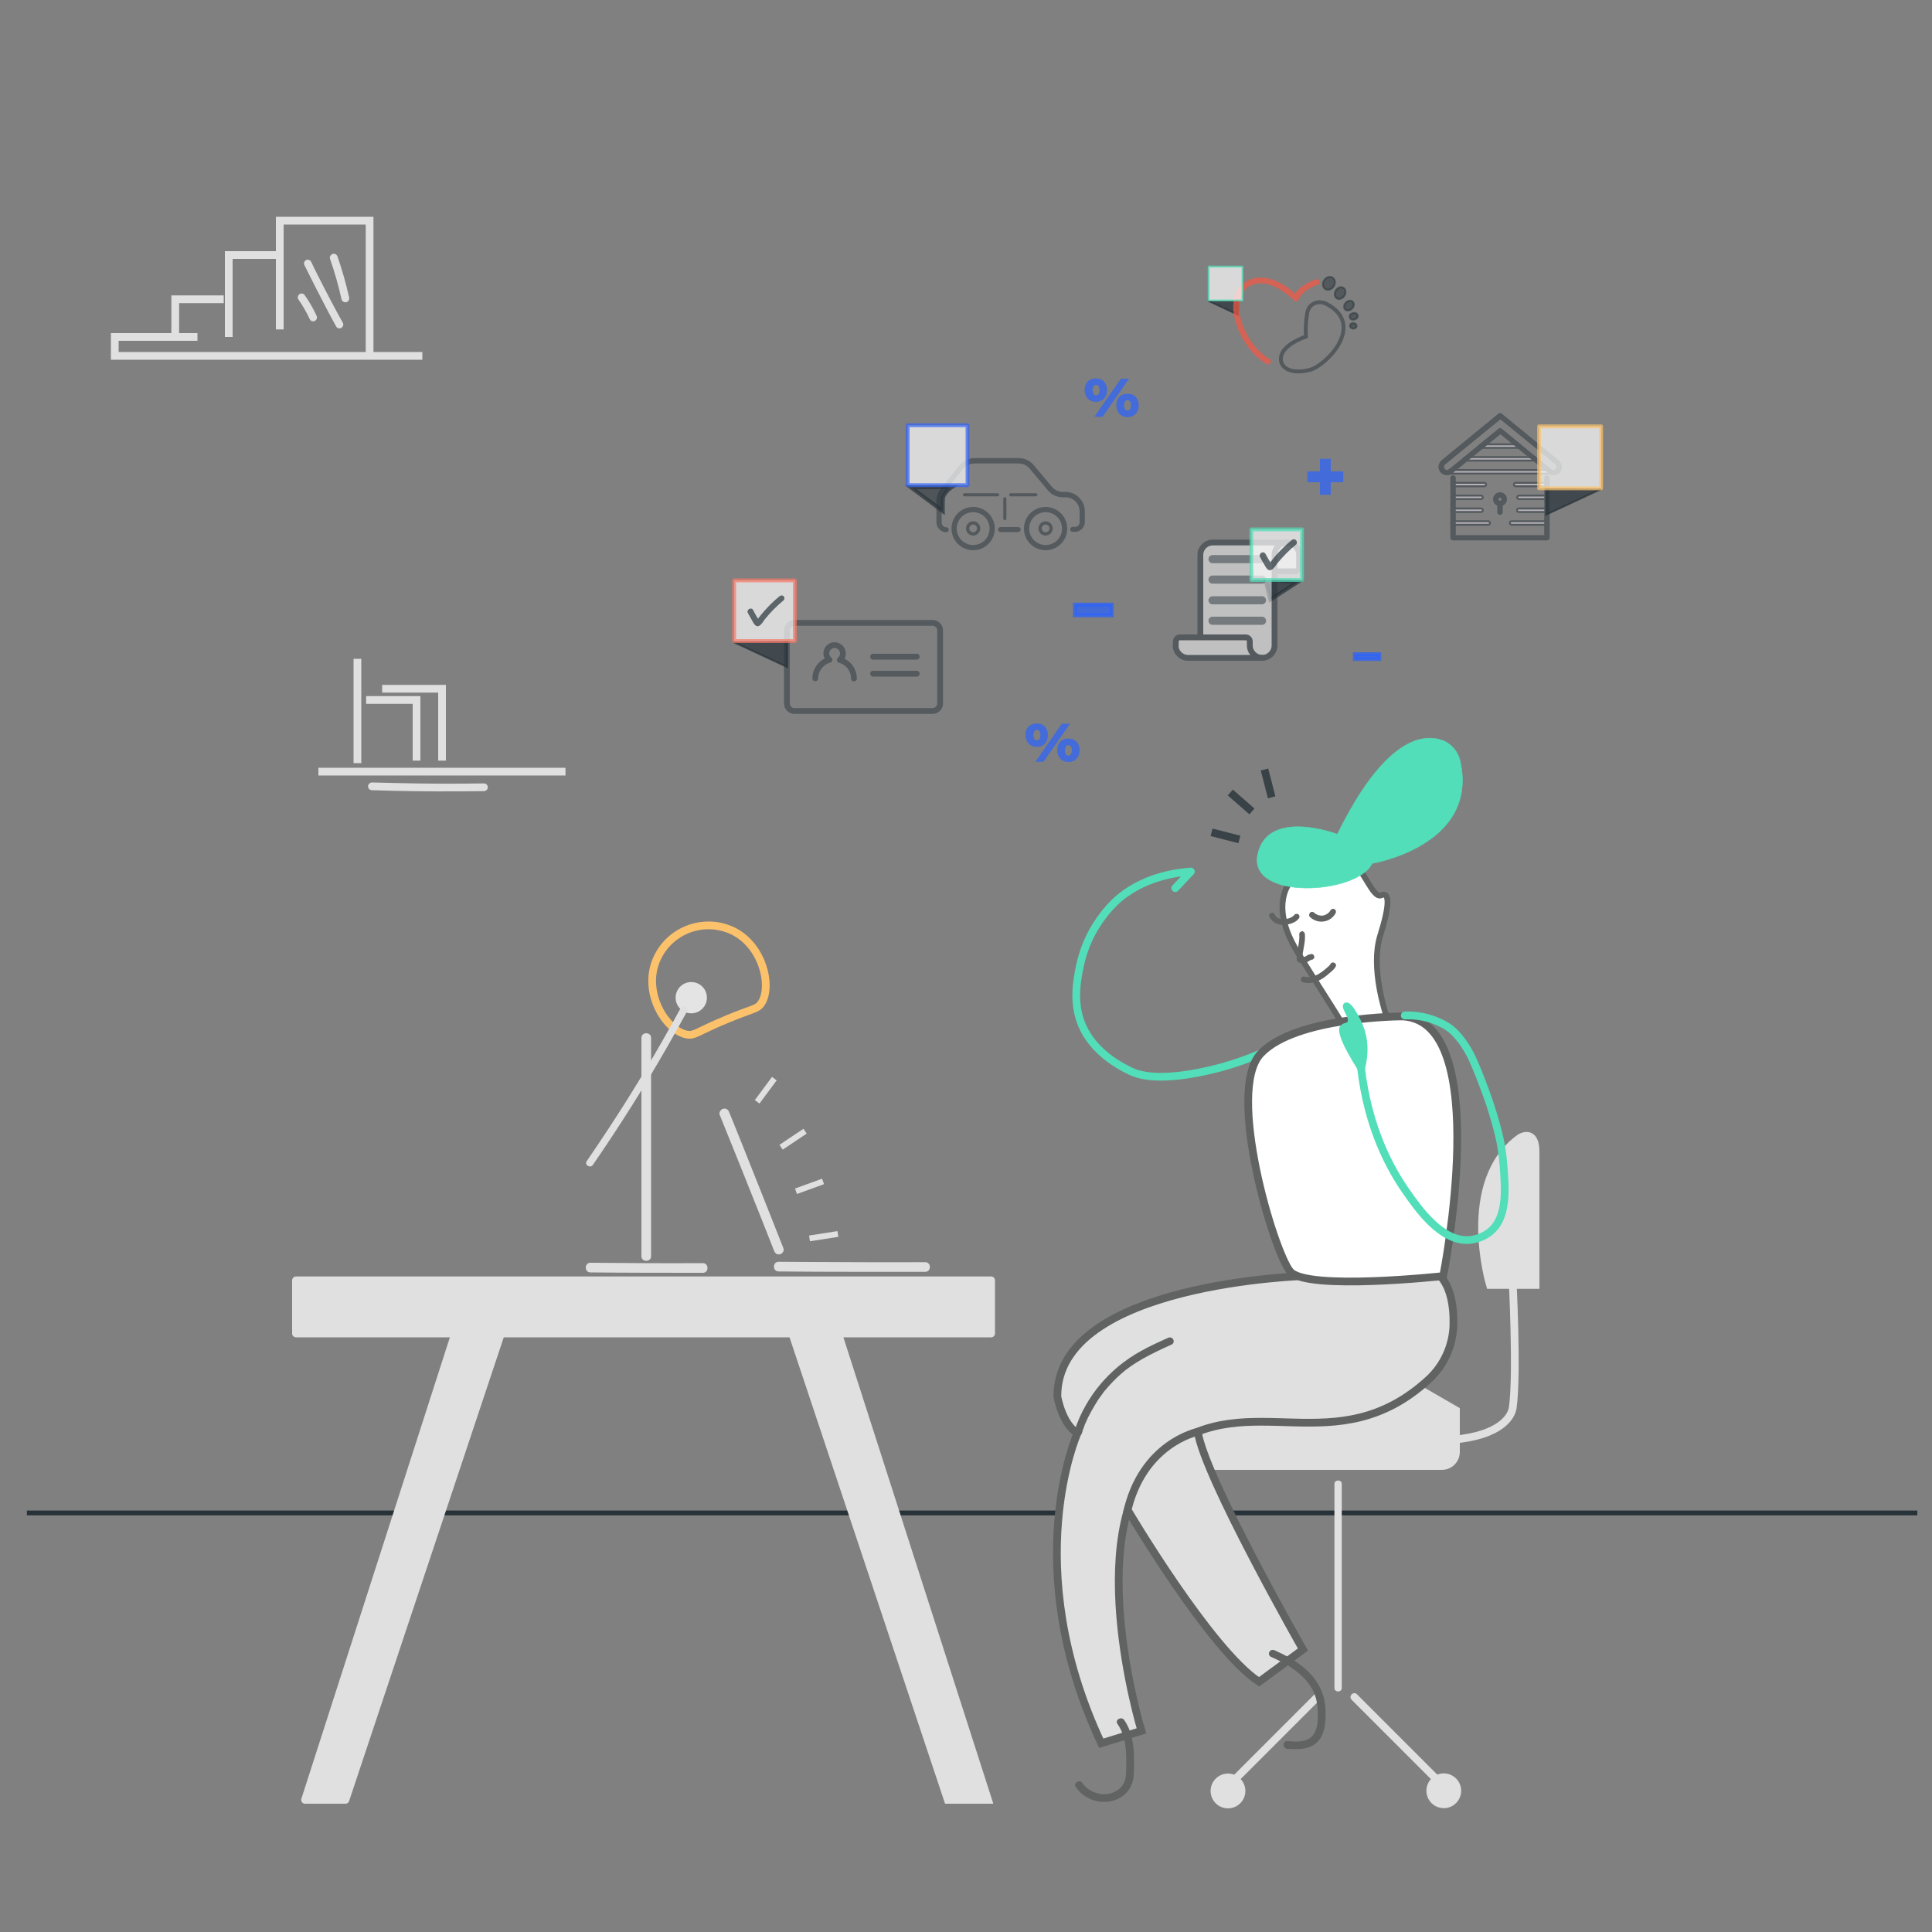 <?xml version="1.0" encoding="utf-8"?>
<!-- Generator: Adobe Illustrator 24.0.1, SVG Export Plug-In . SVG Version: 6.00 Build 0)  -->
<svg version="1.1" id="Layer_1" xmlns="http://www.w3.org/2000/svg" xmlns:xlink="http://www.w3.org/1999/xlink" x="0px" y="0px"
	 viewBox="0 0 1000 1000" style="enable-background:new 0 0 1000 1000;" xml:space="preserve">
<rect x="0" y="0" width="1000" height="1000" fill="#808080" stroke="none"/>
<style type="text/css">
	.st0{fill:none;stroke:#52DEB8;stroke-width:4;stroke-linecap:round;stroke-linejoin:round;stroke-miterlimit:10;}
	.st1{opacity:0.7;fill:#273339;stroke:#273339;stroke-miterlimit:10;}
	.st2{fill:none;stroke:#E0E0E0;stroke-width:4;stroke-miterlimit:10;}
	.st3{fill:#E0E0E0;}
	.st4{opacity:0.7;}
	.st5{fill:#2962FF;}
	.st6{fill:none;stroke:#263238;stroke-width:2.491;stroke-miterlimit:10;}
	.st7{fill:#BCBCBC;}
	.st8{fill:#E0E0E0;stroke:#E0E0E0;stroke-width:4;stroke-miterlimit:10;}
	.st9{fill:#E0E0E0;stroke:#E0E0E0;stroke-miterlimit:10;}
	.st10{fill:#E0E0E0;stroke:#616262;stroke-width:4;stroke-miterlimit:10;}
	.st11{fill:#616262;}
	.st12{fill:#9D2328;}
	.st13{fill:#FFFFFF;stroke:#616262;stroke-width:3;stroke-miterlimit:10;}
	.st14{fill:#FFFFFF;stroke:#616262;stroke-width:4;stroke-miterlimit:10;}
	.st15{fill:none;stroke:#FCC26B;stroke-width:4;stroke-miterlimit:10;}
	.st16{fill:#E0E0E0;stroke:#E0E0E0;stroke-width:4;stroke-linecap:round;stroke-linejoin:round;stroke-miterlimit:10;}
	.st17{fill:#52DEB8;stroke:#52DEB8;stroke-width:0.25;stroke-miterlimit:10;}
	.st18{opacity:0.8;fill:none;stroke:#273339;stroke-width:4;stroke-miterlimit:10;}
	.st19{fill:none;stroke:#E0E0E0;stroke-width:3;stroke-miterlimit:10;}
	.st20{opacity:0.7;fill:none;stroke:#F85744;stroke-width:3;stroke-linecap:round;stroke-linejoin:round;stroke-miterlimit:10;}
	.st21{opacity:0.5;fill:none;stroke:#263238;stroke-width:2;stroke-linecap:round;stroke-linejoin:round;stroke-miterlimit:10;}
	.st22{opacity:0.5;fill:#263238;stroke:#263238;stroke-linecap:round;stroke-linejoin:round;stroke-miterlimit:10;}
	.st23{opacity:0.5;}
	.st24{fill:none;stroke:#273339;stroke-width:3;stroke-linecap:round;stroke-linejoin:round;stroke-miterlimit:10;}
	.st25{opacity:0.7;fill:#273339;stroke:#273339;stroke-width:2;stroke-miterlimit:10;}
	.st26{fill:#FFFFFF;stroke:#273339;stroke-width:3;stroke-linecap:round;stroke-linejoin:round;stroke-miterlimit:10;}
	.st27{fill:#273339;}
	.st28{opacity:0.7;fill:#FFFFFF;stroke:#52DEB8;stroke-width:2;stroke-linecap:round;stroke-linejoin:round;stroke-miterlimit:10;}
	.st29{fill:none;stroke:#231F20;stroke-width:1.19;stroke-miterlimit:10;}
	.st30{fill:#EAE6F1;stroke:#263238;stroke-miterlimit:10;}
	.st31{fill:#273339;stroke:#263238;stroke-miterlimit:10;}
	.st32{opacity:0.7;fill:#FFFFFF;stroke:#FCC26B;stroke-width:2;stroke-linecap:round;stroke-linejoin:round;stroke-miterlimit:10;}
	.st33{opacity:0.7;fill:#3B4348;stroke:#273339;stroke-width:2;stroke-miterlimit:10;}
	.st34{opacity:0.5;fill:#273339;}
	.st35{fill:#273339;stroke:#273339;stroke-miterlimit:10;}
	.st36{opacity:0.7;fill:#FFFFFF;stroke:#3566F6;stroke-width:2;stroke-linecap:round;stroke-linejoin:round;stroke-miterlimit:10;}
	.st37{opacity:0.7;fill:#2962FF;stroke:#2962FF;stroke-width:2;stroke-miterlimit:10;}
	.st38{opacity:0.7;fill:#FFFFFF;stroke:#52DEB8;stroke-linecap:round;stroke-linejoin:round;stroke-miterlimit:10;}
	.st39{fill:#E4E4E4;stroke:#E4E4E4;stroke-miterlimit:10;}
	.st40{fill:#52DEB8;stroke:#52DEB8;stroke-width:2;stroke-miterlimit:10;}
	.st41{opacity:0.7;fill:#FFFFFF;stroke:#F97A68;stroke-width:2;stroke-linecap:round;stroke-linejoin:round;stroke-miterlimit:10;}
</style>
<path class="st0" d="M608.3,459.7l8.1-8.6c-5.9,0.4-25.5,2.3-39.7,16.2c-6.4,6.2-10.5,13.7-11.2,14.9c-4.3,7.8-5.9,14.8-6.6,18
	c-1.6,8.1-4.1,20.7,2.4,33.1c6.6,12.5,19.3,18.9,23.2,20.8c0.4,0.2,0.7,0.4,1.2,0.6c4,1.8,13.5,4.6,34.6,0.5
	c12-2.3,30.3-7.3,50.8-19.3"/>
<polyline class="st1" points="625.4,155.7 640.8,162.9 640.8,155.4 "/>
<g>
	<line class="st2" x1="185" y1="341" x2="185" y2="395"/>
	<line class="st2" x1="164.8" y1="399.4" x2="292.7" y2="399.4"/>
	<polyline class="st2" points="189.5,362.3 215.6,362.3 215.6,393.7 	"/>
	<polyline class="st2" points="197.8,356.5 228.8,356.5 228.8,393.7 	"/>
	<g>
		<g>
			<path class="st3" d="M192.5,409c15.1,0.5,30.2,0.7,45.3,0.6c4.2,0,8.5-0.1,12.7-0.1c1,0,2-0.9,2-2c0-1.1-0.9-2-2-2
				c-15.1,0.2-30.2,0.2-45.3-0.2c-4.2-0.1-8.5-0.2-12.7-0.3c-1,0-2,0.9-2,2C190.5,408.1,191.4,409,192.5,409L192.5,409z"/>
		</g>
	</g>
</g>
<g class="st4">
	<path class="st5" d="M540.8,376.1c1,1.1,1.6,2.5,1.6,4.4c0,1.8-0.5,3.3-1.6,4.4c-1,1.1-2.4,1.7-4.2,1.7c-1.7,0-3.1-0.6-4.2-1.7
		c-1-1.1-1.6-2.6-1.6-4.4c0-1.8,0.5-3.3,1.6-4.4c1-1.1,2.4-1.6,4.2-1.6C538.4,374.4,539.8,375,540.8,376.1z M535.4,378.5
		c-0.3,0.5-0.5,1.1-0.5,2c0,0.8,0.2,1.5,0.5,2c0.3,0.5,0.8,0.7,1.3,0.7c0.5,0,1-0.2,1.3-0.7c0.3-0.5,0.5-1.2,0.5-2
		c0-0.8-0.2-1.5-0.5-2c-0.3-0.5-0.8-0.7-1.3-0.7C536.1,377.8,535.7,378,535.4,378.5z M549.6,374.6h4.2l-13.7,19.7h-4.2L549.6,374.6z
		 M557.2,383.9c1,1.1,1.6,2.5,1.6,4.4s-0.5,3.3-1.6,4.4c-1,1.1-2.4,1.7-4.2,1.7c-1.7,0-3.1-0.6-4.2-1.7c-1-1.1-1.6-2.6-1.6-4.4
		c0-1.8,0.5-3.3,1.6-4.4c1-1.1,2.4-1.6,4.2-1.6C554.8,382.3,556.2,382.9,557.2,383.9z M551.7,386.4c-0.3,0.5-0.5,1.1-0.5,2
		s0.2,1.5,0.5,2c0.3,0.5,0.8,0.7,1.3,0.7c0.5,0,1-0.2,1.3-0.7c0.3-0.5,0.5-1.2,0.5-2s-0.2-1.5-0.5-2c-0.3-0.5-0.8-0.7-1.3-0.7
		C552.5,385.6,552.1,385.9,551.7,386.4z"/>
</g>
<g class="st4">
	<path class="st5" d="M571.4,197.5c1,1.1,1.6,2.5,1.6,4.4c0,1.8-0.5,3.3-1.6,4.4c-1,1.1-2.4,1.7-4.2,1.7c-1.7,0-3.1-0.6-4.2-1.7
		c-1-1.1-1.6-2.6-1.6-4.4c0-1.8,0.5-3.3,1.6-4.4c1-1.1,2.4-1.6,4.2-1.6C569,195.9,570.4,196.4,571.4,197.5z M566,199.9
		c-0.3,0.5-0.5,1.1-0.5,2c0,0.8,0.2,1.5,0.5,2c0.3,0.5,0.8,0.7,1.3,0.7c0.5,0,1-0.2,1.3-0.7c0.3-0.5,0.5-1.2,0.5-2
		c0-0.8-0.2-1.5-0.5-2c-0.3-0.5-0.8-0.7-1.3-0.7C566.7,199.2,566.3,199.5,566,199.9z M580.2,196h4.2l-13.7,19.7h-4.2L580.2,196z
		 M587.8,205.4c1,1.1,1.6,2.5,1.6,4.4c0,1.8-0.5,3.3-1.6,4.4c-1,1.1-2.4,1.7-4.2,1.7c-1.7,0-3.1-0.6-4.2-1.7c-1-1.1-1.6-2.6-1.6-4.4
		c0-1.8,0.5-3.3,1.6-4.4c1-1.1,2.4-1.6,4.2-1.6C585.4,203.8,586.8,204.3,587.8,205.4z M582.3,207.8c-0.3,0.5-0.5,1.1-0.5,2
		c0,0.8,0.2,1.5,0.5,2c0.3,0.5,0.8,0.7,1.3,0.7c0.5,0,1-0.2,1.3-0.7c0.3-0.5,0.5-1.2,0.5-2c0-0.8-0.2-1.5-0.5-2
		c-0.3-0.5-0.8-0.7-1.3-0.7C583.1,207.1,582.7,207.3,582.3,207.8z"/>
</g>
<g class="st4">
	<path class="st5" d="M695.3,244v5.6h-6.5v6.5h-5.6v-6.5h-6.5V244h6.5v-6.5h5.6v6.5H695.3z"/>
</g>
<polyline class="st2" points="102.2,174.4 59.4,174.4 59.4,184.2 218.6,184.2 "/>
<polyline class="st2" points="90.7,174.4 90.7,154.9 115.8,154.9 "/>
<polyline class="st2" points="118.4,174.4 118.4,132 143.2,132 "/>
<path class="st2" d="M144.8,170.5c0-1.1,0-56.3,0-56.3h46.5v70"/>
<g>
	<g>
		<path class="st3" d="M154.4,154.9c2.3,3.3,4.3,6.8,6,10.4c0.4,1,1.9,1.3,2.7,0.7c1-0.6,1.2-1.7,0.7-2.7c-1.7-3.7-3.7-7.1-6-10.4
			c-0.6-0.9-1.8-1.3-2.7-0.7C154.3,152.7,153.8,154,154.4,154.9L154.4,154.9z"/>
	</g>
</g>
<g>
	<g>
		<path class="st3" d="M157.6,137.3c4.1,8.3,8.3,16.5,12.6,24.7c1.3,2.3,2.5,4.7,3.8,7c0.5,0.9,1.8,1.3,2.7,0.7
			c0.9-0.6,1.3-1.8,0.7-2.7c-4.5-8.1-8.8-16.3-12.9-24.5c-1.2-2.4-2.4-4.7-3.5-7.1c-0.5-0.9-1.9-1.3-2.7-0.7
			C157.4,135.2,157.1,136.3,157.6,137.3L157.6,137.3z"/>
	</g>
</g>
<line class="st6" x1="13.9" y1="783.1" x2="992.4" y2="783.1"/>
<path class="st2" d="M782.8,660.4c0,0,2.7,50.2,0.2,68.2c-0.5,3.8-5.2,14.4-31.2,16.6"/>
<g>
	<path class="st7" d="M681.8,878.4c-14.1,14.1-28.2,28.2-42.3,42.3c2.4-2.4,4.8-4.8,7.2-7.2"/>
	<g>
		<path class="st3" d="M680.4,877c-14.1,14.1-28.2,28.2-42.3,42.3c-1.8,1.8,1,4.7,2.8,2.8c2.4-2.4,4.8-4.8,7.2-7.2
			c1.8-1.8-1-4.7-2.8-2.8c-2.4,2.4-4.8,4.8-7.2,7.2c0.9,0.9,1.9,1.9,2.8,2.8c14.1-14.1,28.2-28.2,42.3-42.3
			C685,878,682.2,875.2,680.4,877L680.4,877z"/>
	</g>
</g>
<path class="st8" d="M792,665.1c-6.9,0-13.9,0-20.8,0c0,0-16.1-53.5,15.6-76.2c0,0,8-5,8,7.3s0,68.9,0,68.9H792z"/>
<g>
	<path class="st7" d="M692.6,768.1c0,35.2,0,70.4,0,105.6"/>
	<g>
		<path class="st3" d="M690.7,768.1c0,27.4,0,54.8,0,82.2c0,7.8,0,15.6,0,23.4c0,2.4,3.8,2.4,3.8,0c0-27.4,0-54.8,0-82.2
			c0-7.8,0-15.6,0-23.4C694.5,765.7,690.7,765.7,690.7,768.1L690.7,768.1z"/>
	</g>
</g>
<g>
	<path class="st7" d="M701,878.3c14.1,14.1,28.2,28.2,42.3,42.3c-2.4-2.4-4.8-4.8-7.2-7.2"/>
	<g>
		<path class="st3" d="M699.6,879.8c14.1,14.1,28.2,28.2,42.3,42.3c0.9-0.9,1.9-1.9,2.8-2.8c-2.4-2.4-4.8-4.8-7.2-7.2
			c-1.8-1.8-4.7,1-2.8,2.8c2.4,2.4,4.8,4.8,7.2,7.2c1.8,1.8,4.7-1,2.8-2.8c-14.1-14.1-28.2-28.2-42.3-42.3
			C700.6,875.1,697.8,877.9,699.6,879.8L699.6,879.8z"/>
	</g>
</g>
<path class="st8" d="M618.3,736.1l8,22.7h120c4.1,0,7.3-3.3,7.3-7.3V730l-30.3-17.5L618.3,736.1z"/>
<circle class="st9" cx="747.3" cy="926.9" r="8.5"/>
<path class="st10" d="M676.5,660.4c0,0-129.7,3.3-129.2,62.5c0,0,2.4,14.2,10.4,18.9c0,0-30.8,68.6,12.3,160.5l20.8-6.4
	c0,0-33.6-110.1,12.8-145.6c43.2-33.1,87.8,7.8,135.9-36.3c7.9-7.3,12.5-17.5,12.8-28.2c0.2-10.5-1.6-23-10.6-28.5L676.5,660.4z"/>
<path class="st10" d="M583.7,781.6c0,0,42.8,72.5,68,88.9l22.7-16.7c0,0-51.1-89.6-54.4-112.7c0,0-29,5.8-36.8,42.4"/>
<g>
	<g>
		<path class="st11" d="M657.7,857.5c8.3,3.7,16.8,8.5,21.4,16.6c2.4,4.2,3,8.7,3,13.5c0,3.7-0.2,8.2-3,11.1
			c-3.2,3.3-8.6,2.8-12.8,2.5c-2.6-0.2-2.6,3.8,0,4c4.6,0.3,9.8,0.5,13.8-2.1c4.1-2.7,5.5-7.4,5.9-12.1c0.4-5.2,0.1-10.7-1.9-15.6
			c-1.9-4.6-5-8.6-8.7-11.8c-4.6-4-10.1-6.9-15.6-9.4c-1-0.4-2.1-0.3-2.7,0.7C656.5,855.6,656.8,857.1,657.7,857.5L657.7,857.5z"/>
	</g>
</g>
<g>
	<g>
		<path class="st11" d="M578.4,892.3c4.8,6.9,4.7,15.6,4.5,23.6c0,2.2-0.1,4.5-1,6.6c-0.7,1.7-2,3.1-3.5,4.1c-2.6,1.8-5.9,2.4-9,1.9
			c-3.6-0.6-7.1-2.5-9.1-5.6c-1.4-2.1-4.9-0.1-3.5,2c4.6,7,14,9.7,21.6,6.3c4.4-2,7.5-5.9,8.2-10.7c0.4-2.5,0.3-5.1,0.4-7.6
			c0-2.4,0-4.8-0.2-7.2c-0.5-5.4-1.7-10.9-4.9-15.4C580.4,888.2,576.9,890.2,578.4,892.3L578.4,892.3z"/>
	</g>
</g>
<g>
	<path class="st3" d="M558,741.3c4.8-15,14.9-28.4,28.1-37.1c6.1-4,12.7-7.1,19.4-10.1"/>
	<g>
		<path class="st11" d="M559.9,741.9c0.3-1,0.7-2.1,1.1-3.1c0.2-0.5,0.3-0.9,0.5-1.4c0.1-0.2,0.2-0.5,0.3-0.7c0-0.1,0.1-0.2,0.2-0.4
			c-0.1,0.3,0-0.1,0.1-0.2c0.8-2,1.8-3.9,2.8-5.7c1-1.8,2.1-3.6,3.2-5.4c0.6-0.9,1.2-1.8,1.9-2.7c0.3-0.4,0.6-0.8,0.9-1.2
			c0.2-0.3,0.1-0.1,0-0.1c0.1-0.1,0.2-0.2,0.2-0.3c0.2-0.2,0.4-0.5,0.6-0.7c2.7-3.3,5.6-6.3,8.8-9.1c0.8-0.7,1.7-1.4,2.5-2.1
			c0,0,0.4-0.3,0.2-0.1s0.2-0.1,0.2-0.1c0.2-0.1,0.4-0.3,0.5-0.4c0.4-0.3,0.9-0.7,1.4-1c1.9-1.4,4-2.6,6-3.8
			c4.9-2.8,10.1-5.2,15.2-7.5c1-0.4,1.3-1.9,0.7-2.7c-0.6-1-1.7-1.2-2.7-0.7c-4.7,2.1-9.3,4.2-13.8,6.7c-4.2,2.3-8.1,5-11.8,8
			c-6.7,5.6-12.5,12.4-16.8,20c-2.5,4.3-4.5,8.9-6,13.6c-0.3,1,0.4,2.2,1.4,2.5C558.6,743.5,559.6,742.9,559.9,741.9L559.9,741.9z"
			/>
	</g>
</g>
<g>
	<g>
		<path class="st3" d="M332,537.2c0,29.3,0,58.7,0,88c0,8.3,0,16.7,0,25c0,3.2,5,3.2,5,0c0-29.3,0-58.7,0-88c0-8.3,0-16.7,0-25
			C337,534,332,534,332,537.2L332,537.2z"/>
	</g>
</g>
<g>
	<path class="st12" d="M374.9,576.3c9.5,23.5,18.9,47,28.2,70.5"/>
	<g>
		<path class="st3" d="M372.5,577c7.4,18.2,14.7,36.5,22,54.8c2.1,5.2,4.1,10.5,6.2,15.7c0.5,1.3,1.7,2.1,3.1,1.7
			c1.2-0.3,2.2-1.8,1.7-3.1c-7.2-18.3-14.5-36.6-21.8-54.9c-2.1-5.2-4.2-10.4-6.3-15.6c-0.5-1.3-1.7-2.1-3.1-1.7
			C373.1,574.2,372,575.7,372.5,577L372.5,577z"/>
	</g>
</g>
<path class="st13" d="M668,456.3c0,0-11.4,11.8,3.3,36c14.7,24.1,24.6,38.3,25.1,41.2c0.5,2.8,14.7,9.5,20.8-9c0,0-8-23.7-2.8-40.2
	c5.2-16.6,4.7-22.8,0.5-20.9c-4.3,1.9-9.5-14.6-13.7-14.6S682.7,443.1,668,456.3z"/>
<path class="st14" d="M725.9,526.1c0,0-55.3,0-73.4,19.3s6.8,102.6,15.3,112.7c8.5,10.1,79.2,2.4,79.2,2.4S773.3,528.3,725.9,526.1z
	"/>
<path class="st15" d="M393.9,519.5c-2,2.8-3.9,2.4-17.3,7.9c-15.9,6.6-17.1,8.8-21,8.1c-10.6-1.8-23-21.2-16-38.3
	c6.1-15,23.3-22.2,38.3-16C394.8,488.2,400,510.8,393.9,519.5z"/>
<rect x="153.2" y="662.7" class="st16" width="359.8" height="27.5"/>
<polygon class="st16" points="157.9,931.6 178.8,931.6 259.3,690.2 235.6,690.2 "/>
<polygon class="st8" points="511.4,931.6 490.6,931.6 410.1,690.2 433.8,690.2 "/>
<g>
	<path class="st12" d="M478.9,655.8c-25.3,0.1-50.6,0-76-0.2"/>
	<g>
		<path class="st3" d="M478.9,653.3c-19.7,0.1-39.5,0-59.2-0.1c-5.6,0-11.2-0.1-16.7-0.1c-3.2,0-3.2,5,0,5
			c19.7,0.2,39.5,0.2,59.2,0.2c5.6,0,11.2,0,16.7,0C482.1,658.3,482.1,653.3,478.9,653.3L478.9,653.3z"/>
	</g>
</g>
<path class="st17" d="M692.2,431.8c0,0-36-13.7-41.2,10.4c-5.2,24.1,51.6,20.8,59.2,4.7c0,0,55.3-9.1,45.6-52.9
	c-1.1-4.9-4.5-9-9.2-10.8C736.4,379.6,716.8,381.9,692.2,431.8z"/>
<line class="st18" x1="641.5" y1="434.5" x2="627.1" y2="430.8"/>
<line class="st18" x1="648" y1="420" x2="636.8" y2="410.2"/>
<line class="st18" x1="658.2" y1="412.7" x2="654.5" y2="398.3"/>
<g>
	<g>
		<path class="st3" d="M363.8,653.8c-19.4,0.1-38.8,0-58.2-0.2c-3.2,0-3.2,5,0,5c19.4,0.2,38.8,0.2,58.2,0.2
			C367,658.8,367,653.8,363.8,653.8L363.8,653.8z"/>
	</g>
</g>
<circle class="st9" cx="635.6" cy="927" r="8.5"/>
<line class="st19" x1="391.9" y1="570.3" x2="400.8" y2="558.3"/>
<line class="st19" x1="412" y1="616.6" x2="426" y2="611.5"/>
<line class="st19" x1="404.3" y1="593.8" x2="416.7" y2="585.5"/>
<line class="st19" x1="419" y1="641" x2="433.7" y2="638.7"/>
<g>
	<g>
		<path class="st11" d="M656.9,474.2c1.2,2.9,4,4.5,7.1,4.5c2.8,0,6.4-0.9,8.2-3.2c0.5-0.6,0.6-1.5,0-2.1c-0.5-0.5-1.6-0.6-2.1,0
			c-1.3,1.6-3.6,2.3-5.6,2.4c-1.8,0.1-3.9-0.6-4.6-2.3c-0.3-0.7-1-1.3-1.8-1C657.3,472.6,656.6,473.5,656.9,474.2L656.9,474.2z"/>
	</g>
</g>
<g>
	<g>
		<path class="st11" d="M678,474.6c2,1.9,4.7,2.8,7.4,2.3c2.5-0.4,4.7-2,5.9-4.2c0.4-0.7,0.2-1.6-0.5-2.1c-0.7-0.4-1.6-0.2-2.1,0.5
			c-0.8,1.5-2.2,2.4-3.9,2.8c-0.7,0.1-1.6,0-2.4-0.2c-0.8-0.3-1.6-0.7-2.2-1.3c-0.6-0.6-1.5-0.6-2.1,0
			C677.5,473.1,677.4,474,678,474.6L678,474.6z"/>
	</g>
</g>
<g>
	<g>
		<path class="st11" d="M674.4,508.4c3.3,1,6.7,0.1,9.6-1.6c1.4-0.8,2.8-1.9,4-3c1.2-1,2.5-2,3.3-3.4c1-1.7-1.6-3.2-2.6-1.5
			c-0.6,1.1-1.8,1.9-2.7,2.7c-1,0.9-2.1,1.7-3.3,2.4c-2.3,1.4-4.9,2.2-7.5,1.5C673.3,505,672.5,507.9,674.4,508.4L674.4,508.4z"/>
	</g>
</g>
<g>
	<g>
		<path class="st11" d="M672.5,483.6c0.3,3.8-1,7.5-1.3,11.3c-0.1,1-0.2,2,0.5,2.8c0.7,0.8,1.8,0.8,2.8,0.8c1,0,1.8-0.3,2.6-0.8
			c0.5-0.3,1.2-0.8,1.7-0.9c0.8-0.1,1.5-0.6,1.5-1.5c0-0.7-0.7-1.6-1.5-1.5c-0.8,0.1-1.5,0.3-2.2,0.7c-0.5,0.3-1,0.7-1.5,0.8
			c-0.3,0.1-0.6,0.1-1,0.1c-0.1,0-0.7-0.1-0.7,0c0.2,0.2,0.5,0.5,0.7,0.7c0-0.1,0-0.1,0-0.2c0.1-0.4,0-0.8,0.1-1.2
			c0-0.4,0.1-0.8,0.1-1.2c0.5-3.3,1.4-6.6,1.1-10c-0.1-0.8-0.6-1.5-1.5-1.5C673.2,482.1,672.4,482.8,672.5,483.6L672.5,483.6z"/>
	</g>
</g>
<path class="st20" d="M681.5,146c0,0-8.5,2.7-10.7,8.4c0,0-14-14.6-25.6-7.1c-11.6,7.6-2.8,31.6,11.1,39.8"/>
<path class="st21" d="M686.8,157.4c-2.1-1.1-4.6-1.3-6.7-0.3c-1.6,0.8-3.1,2.3-3.5,5.1c-1.2,6.8-0.6,12-0.6,12s-11.8,3.8-12.9,10.4
	c-1.1,6.5,6.3,9.2,15,6.8C686.5,189.1,707,168.3,686.8,157.4z"/>
<ellipse transform="matrix(0.539 -0.843 0.843 0.539 193.44 647.036)" class="st22" cx="687.5" cy="146.9" rx="3.5" ry="2.9"/>
<ellipse transform="matrix(0.539 -0.843 0.843 0.539 191.815 654.228)" class="st22" cx="693.3" cy="152" rx="3.2" ry="2.6"/>
<ellipse transform="matrix(0.707 -0.707 0.707 0.707 92.744 540.094)" class="st22" cx="698.3" cy="158.1" rx="2.8" ry="2.2"/>
<ellipse transform="matrix(0.969 -0.248 0.248 0.969 -18.706 178.813)" class="st22" cx="700.5" cy="163.7" rx="2.1" ry="1.7"/>
<ellipse transform="matrix(7.940274e-02 -0.997 0.997 7.940274e-02 476.536 853.662)" class="st22" cx="700.5" cy="168.8" rx="1.4" ry="1.7"/>
<g class="st23">
	<path class="st24" d="M482.7,368h-71.5c-2.2,0-3.9-1.8-3.9-3.9v-37.8c0-2.2,1.8-3.9,3.9-3.9h71.5c2.2,0,3.9,1.8,3.9,3.9v37.8
		C486.6,366.3,484.8,368,482.7,368z"/>
	<line class="st24" x1="451.9" y1="339.9" x2="474.5" y2="339.9"/>
	<line class="st24" x1="451.9" y1="348.7" x2="474.5" y2="348.7"/>
	<g>
		<path class="st24" d="M442,351.2c0-4.6-3.1-8.4-7.3-9.6c1.2-1,1.8-2.5,1.5-4.2c-0.3-1.7-1.7-3-3.3-3.4c-2.8-0.6-5.2,1.5-5.2,4.2
			c0,1.3,0.6,2.5,1.6,3.3c-4.2,1.2-7.3,5.1-7.3,9.6"/>
	</g>
</g>
<polyline class="st1" points="379.7,332.3 407.4,345.2 407.4,331.7 "/>
<polygon class="st25" points="671.8,301.2 657.5,310.4 655,300.1 "/>
<g class="st23">
	<g>
		<path class="st26" d="M670.3,295.7h-10.7v-8.5c0-3.5,2.9-6.4,6.4-6.4c3.5,0,6.4,2.9,6.4,6.4v6.4
			C672.4,294.8,671.5,295.7,670.3,295.7z"/>
	</g>
	<g>
		<path class="st26" d="M621.3,334.1c0,3.5-2.9,6.4-6.4,6.4h38.4c3.5,0,6.4-2.9,6.4-6.4v-46.9c0-3.5,2.9-6.4,6.4-6.4h-38.4
			c-3.5,0-6.4,2.9-6.4,6.4V334.1z"/>
	</g>
	<g>
		<path class="st26" d="M608.5,334.1c0,3.5,2.9,6.4,6.4,6.4h38.4c-3.5,0-6.4-2.9-6.4-6.4V332c0-1.2-1-2.1-2.1-2.1h-34.1
			c-1.2,0-2.1,1-2.1,2.1V334.1z"/>
	</g>
</g>
<g class="st23">
	<path class="st27" d="M653.2,291.5h-25.6c-1.2,0-2.1-1-2.1-2.1s1-2.1,2.1-2.1h25.6c1.2,0,2.1,1,2.1,2.1S654.4,291.5,653.2,291.5z"
		/>
</g>
<g class="st23">
	<path class="st27" d="M653.2,302.1h-25.6c-1.2,0-2.1-1-2.1-2.1c0-1.2,1-2.1,2.1-2.1h25.6c1.2,0,2.1,1,2.1,2.1
		C655.4,301.2,654.4,302.1,653.2,302.1z"/>
</g>
<g class="st23">
	<path class="st27" d="M653.2,312.8h-25.6c-1.2,0-2.1-1-2.1-2.1s1-2.1,2.1-2.1h25.6c1.2,0,2.1,1,2.1,2.1S654.4,312.8,653.2,312.8z"
		/>
</g>
<g class="st23">
	<path class="st27" d="M653.2,323.4h-25.6c-1.2,0-2.1-1-2.1-2.1c0-1.2,1-2.1,2.1-2.1h25.6c1.2,0,2.1,1,2.1,2.1
		C655.4,322.5,654.4,323.4,653.2,323.4z"/>
</g>
<rect x="647.7" y="274" class="st28" width="26.2" height="26.2"/>
<g class="st4">
	<g>
		<path class="st27" d="M652.2,288.3c0.6,1.1,1.1,2.2,1.8,3.2c0.6,1,1.1,2.2,1.9,3c2.2,2.1,4.1-1.5,5.3-3c2.9-3.5,6.1-6.8,9.6-9.6
			c0.7-0.6,0.6-1.7,0-2.3c-0.7-0.7-1.6-0.6-2.3,0c-2.3,1.9-4.4,3.9-6.4,6c-1,1-1.9,2.1-2.8,3.2c-0.5,0.6-1,1.2-1.5,1.9
			c-0.2,0.3-0.5,0.6-0.7,0.9c-0.1,0.2-0.2,0.3-0.3,0.5c-0.3,0.4-0.2,0.3,0.2-0.1c0.3,0,0.6,0,0.9,0c0.4,0.3,0.5,0.4,0.3,0.1
			c-0.1-0.1-0.2-0.3-0.2-0.4c-0.1-0.2-0.3-0.4-0.4-0.6c-0.3-0.5-0.6-1-0.9-1.4c-0.6-1-1.1-2-1.6-2.9
			C654,284.8,651.3,286.4,652.2,288.3L652.2,288.3z"/>
	</g>
</g>
<path class="st29" d="M1640.3,91.2"/>
<polyline class="st1" points="828.7,253.1 800.4,266.3 800.4,252.5 "/>
<g class="st23">
	<g>
		<path class="st30" d="M800.7,251.7h-16.2c-0.5,0-0.9-0.4-0.9-0.9s0.4-0.9,0.9-0.9h16.2c0.5,0,0.9,0.4,0.9,0.9
			S801.2,251.7,800.7,251.7z"/>
		<path class="st30" d="M768.3,251.7h-16.2c-0.5,0-0.9-0.4-0.9-0.9s0.4-0.9,0.9-0.9h16.2c0.5,0,0.9,0.4,0.9,0.9
			S768.8,251.7,768.3,251.7z"/>
		<path class="st30" d="M802.2,245.1h-51.7c-0.5,0-0.9-0.4-0.9-0.9c0-0.5,0.4-0.9,0.9-0.9h51.7c0.5,0,0.9,0.4,0.9,0.9
			C803.1,244.7,802.7,245.1,802.2,245.1z"/>
		<path class="st30" d="M794.1,238.4h-35.4c-0.5,0-0.9-0.4-0.9-0.9s0.4-0.9,0.9-0.9h35.4c0.5,0,0.9,0.4,0.9,0.9
			C795,238,794.6,238.4,794.1,238.4L794.1,238.4z"/>
		<path class="st30" d="M786,231.8h-19.2c-0.5,0-0.9-0.4-0.9-0.9s0.4-0.9,0.9-0.9H786c0.5,0,0.9,0.4,0.9,0.9S786.5,231.8,786,231.8z
			"/>
		<path class="st30" d="M766.6,258.3h-14.5c-0.5,0-0.9-0.4-0.9-0.9c0-0.5,0.4-0.9,0.9-0.9h14.5c0.5,0,0.9,0.4,0.9,0.9
			C767.5,257.9,767.1,258.3,766.6,258.3z"/>
		<path class="st30" d="M766.6,265h-14.6c-0.5,0-0.9-0.4-0.9-0.9s0.4-0.9,0.9-0.9h14.6c0.5,0,0.9,0.4,0.9,0.9S767.1,265,766.6,265z"
			/>
		<path class="st30" d="M770.3,271.6h-18.3c-0.5,0-0.9-0.4-0.9-0.9s0.4-0.9,0.9-0.9h18.3c0.5,0,0.9,0.4,0.9,0.9
			S770.8,271.6,770.3,271.6z"/>
		<path class="st30" d="M800.7,258.3h-14.5c-0.5,0-0.9-0.4-0.9-0.9c0-0.5,0.4-0.9,0.9-0.9h14.5c0.5,0,0.9,0.4,0.9,0.9
			C801.6,257.9,801.2,258.3,800.7,258.3z"/>
		<path class="st30" d="M800.7,265h-14.6c-0.5,0-0.9-0.4-0.9-0.9s0.4-0.9,0.9-0.9h14.6c0.5,0,0.9,0.4,0.9,0.9S801.2,265,800.7,265z"
			/>
		<path class="st30" d="M800.7,271.6h-18.3c-0.5,0-0.9-0.4-0.9-0.9s0.4-0.9,0.9-0.9h18.3c0.5,0,0.9,0.4,0.9,0.9
			S801.2,271.6,800.7,271.6z"/>
	</g>
	<g>
		<path class="st31" d="M800.7,246.5c-0.5,0-0.9,0.4-0.9,0.9v30.1H753v-30.1c0-0.5-0.4-0.9-0.9-0.9c-0.5,0-0.9,0.4-0.9,0.9v30.9
			c0,0.5,0.4,0.9,0.9,0.9h48.6c0.5,0,0.9-0.4,0.9-0.9v-30.9C801.6,246.9,801.2,246.5,800.7,246.5L800.7,246.5z"/>
		<path class="st31" d="M806.4,238.6l-29.4-24.1c-0.3-0.3-0.8-0.3-1.1,0l-29.4,24.1c-1,0.9-1.6,2.2-1.4,3.5c0.2,1.4,1.1,2.6,2.4,3.1
			c0.5,0.2,1,0.3,1.5,0.3c0.9,0,1.7-0.3,2.5-0.9l25.1-20.5l25.1,20.5c1.1,0.9,2.6,1.1,3.9,0.6c1.3-0.5,2.2-1.7,2.4-3.1
			C807.9,240.8,807.4,239.5,806.4,238.6L806.4,238.6z M806,241.9c-0.1,0.8-0.6,1.4-1.3,1.7c-0.7,0.3-1.5,0.2-2.1-0.3l-25.6-21
			c-0.3-0.3-0.8-0.3-1.1,0l-25.6,21c-0.6,0.5-1.4,0.6-2.1,0.3c-0.7-0.3-1.2-0.9-1.3-1.7c-0.1-0.7,0.2-1.4,0.8-1.9l28.9-23.6
			l28.9,23.6C805.8,240.5,806.1,241.2,806,241.9z"/>
	</g>
	<path class="st31" d="M779.5,258.4c0-1.7-1.4-3.1-3.1-3.1c-1.7,0-3.1,1.4-3.1,3.1c0,1.4,0.9,2.6,2.2,2.9v3.8c0,0.5,0.4,0.9,0.9,0.9
		c0.5,0,0.9-0.4,0.9-0.9v-3.8C778.5,261,779.5,259.8,779.5,258.4z M776.4,259.7c-0.7,0-1.3-0.6-1.3-1.3c0-0.7,0.6-1.3,1.3-1.3
		c0.7,0,1.3,0.6,1.3,1.3C777.7,259.1,777.1,259.7,776.4,259.7z"/>
</g>
<rect x="796.6" y="220.7" transform="matrix(-1 -1.224647e-16 1.224647e-16 -1 1625.33 473.469)" class="st32" width="32.1" height="32.1"/>
<path class="st33" d="M488,264.6l-16.6-12.4l21.3-0.1c0,0-4.2,2.7-4.6,5.9C487.9,261.1,488,264.6,488,264.6z"/>
<path class="st34" d="M523.1,256.9h13.1c0.5,0,0.8-0.4,0.8-0.8s-0.4-0.8-0.8-0.8h-13.1c-0.5,0-0.8,0.4-0.8,0.8
	S522.7,256.9,523.1,256.9z"/>
<path class="st34" d="M519.3,258v10.5c0,0.4,0.4,0.7,0.8,0.7c0.5,0,0.8-0.3,0.8-0.7V258c0-0.4-0.4-0.7-0.8-0.7
	C519.7,257.4,519.3,257.7,519.3,258z"/>
<path class="st34" d="M499.2,256.9h17.2c0.5,0,0.8-0.4,0.8-0.8s-0.4-0.8-0.8-0.8h-17.2c-0.5,0-0.8,0.4-0.8,0.8
	S498.8,256.9,499.2,256.9z"/>
<path class="st34" d="M541.2,277.2c2,0,3.7-1.7,3.7-3.7s-1.7-3.7-3.7-3.7c-2,0-3.7,1.7-3.7,3.7c0,0,0,0,0,0
	C537.5,275.6,539.1,277.2,541.2,277.2z M541.2,271.5c1.1,0,2,0.9,2,2c0,1.1-0.9,2-2,2c-1.1,0-2-0.9-2-2c0,0,0,0,0,0
	C539.1,272.4,540.1,271.5,541.2,271.5z"/>
<path class="st34" d="M503.7,277.2c2,0,3.7-1.7,3.7-3.7s-1.7-3.7-3.7-3.7c-2,0-3.7,1.7-3.7,3.7c0,0,0,0,0,0
	C500,275.6,501.7,277.2,503.7,277.2z M503.7,271.5c1.1,0,2,0.9,2,2c0,1.1-0.9,2-2,2c-1.1,0-2-0.9-2-2c0,0,0,0,0,0
	C501.7,272.4,502.6,271.5,503.7,271.5z"/>
<g class="st23">
	<path class="st35" d="M487.4,253.2L487.4,253.2l9.6-12c1.8-2.3,4.5-3.6,7.4-3.6h8c0,0,0.1,0,0.1,0h13.2c0,0,0.1,0,0.1,0h1.5
		c2.8,0,5.5,1.2,7.3,3.4l9.5,11.3c1.5,1.8,3.7,2.8,6,2.8h1.4c5.2,0,9.5,4.3,9.5,9.5v5.6c0,2.5-2.1,4.6-4.6,4.6h-1.2
		c-0.5,0-0.8-0.4-0.8-0.8s0.4-0.8,0.8-0.8h1.2c1.6,0,2.9-1.3,2.9-2.9v-5.6c0-4.3-3.5-7.8-7.8-7.8h-1.4c-2.8,0-5.5-1.2-7.3-3.4
		l-9.5-11.3c-1.5-1.8-3.7-2.8-6-2.8h-23c-2.4,0-4.6,1.1-6.1,2.9l-9.6,12c-1.1,1.4-1.7,3.1-1.7,4.9v11.3c0,1.6,1.3,2.9,2.9,2.9
		c0.5,0,0.8,0.4,0.8,0.8s-0.4,0.8-0.8,0.8c-2.5,0-4.6-2.1-4.6-4.6v-11.3C485.3,257,486,254.9,487.4,253.2z"/>
	<path class="st35" d="M517.9,273.3h9.1c0.5,0,0.8,0.4,0.8,0.8s-0.4,0.8-0.8,0.8h-9.1c-0.5,0-0.8-0.4-0.8-0.8
		S517.4,273.3,517.9,273.3z"/>
	<path class="st35" d="M541.2,262.9c5.9,0,10.7,4.8,10.7,10.7c0,5.9-4.8,10.7-10.7,10.7c-5.9,0-10.7-4.8-10.7-10.7
		C530.5,267.6,535.3,262.9,541.2,262.9z M541.2,282.6c5,0,9-4,9-9s-4-9-9-9c-5,0-9,4-9,9c0,0,0,0,0,0
		C532.2,278.5,536.2,282.6,541.2,282.6z"/>
	<path class="st35" d="M503.7,262.9c5.9,0,10.7,4.8,10.7,10.7c0,5.9-4.8,10.7-10.7,10.7c-5.9,0-10.7-4.8-10.7-10.7
		C493,267.6,497.8,262.9,503.7,262.9z M503.7,282.6c5,0,9-4,9-9s-4-9-9-9s-9,4-9,9c0,0,0,0,0,0C494.7,278.5,498.7,282.6,503.7,282.6
		z"/>
</g>
<rect x="469.8" y="220.1" class="st36" width="31" height="31"/>
<rect x="556.3" y="312.9" transform="matrix(-1 -1.224647e-16 1.224647e-16 -1 1131.771 631.416)" class="st37" width="19.1" height="5.6"/>
<rect x="701.3" y="338.6" class="st37" width="12.6" height="2.5"/>
<g>
	<g>
		<path class="st3" d="M170.8,133.9c2.4,6.9,4.4,13.9,6,21.1c0.2,1,1.5,1.7,2.5,1.4c1.1-0.3,1.6-1.4,1.4-2.5
			c-1.6-7.1-3.6-14.2-6-21.1c-0.3-1-1.4-1.7-2.5-1.4C171.2,131.8,170.5,132.9,170.8,133.9L170.8,133.9z"/>
	</g>
</g>
<rect x="625.6" y="138" class="st38" width="17.5" height="17.5"/>
<circle class="st39" cx="357.8" cy="516.4" r="7.6"/>
<g>
	<g>
		<path class="st3" d="M352.3,521.8c-11.5,21.2-23.9,42-37.2,62.2c-3.7,5.7-7.6,11.4-11.4,17c-1.4,2,1.9,3.9,3.2,1.9
			c13.7-19.9,26.6-40.3,38.6-61.3c3.4-5.9,6.7-11.9,10-17.9C356.7,521.6,353.4,519.7,352.3,521.8L352.3,521.8z"/>
	</g>
</g>
<g>
	<path class="st40" d="M704.9,555.3c-3-4.8-5.4-8.9-7.1-12.1c-1-1.8-4.9-9.6-3.3-11.5c0.5-0.6,1.2-1.1,2.2-1.3c5.7-1.6-3-9.5,0-10.5
		c2.1-0.7,6.7,7.7,8.5,13C706.5,536.7,708.2,544.4,704.9,555.3z"/>
	<path class="st0" d="M727.1,525.6c2.7-0.1,6,0,9.7,0.8c4.8,1,8.3,2.8,9.4,3.3c1.8,0.9,4.2,2.2,6.6,4.6c0.2,0.2,0.4,0.4,0.6,0.6
		c0.8,0.9,2.8,3,4.8,6.1c2.3,3.5,3.8,6.8,4.3,7.9c4.6,10.4,8.5,21.9,8.9,23.2c4.4,13.8,5.3,19.4,5.6,21.2c0.6,3.7,1,7,1.2,9.8
		c1,13.1,2,27.1-6.9,34.4c-4.5,3.7-9.6,4.2-10.7,4.3c-14.4,1.1-26.3-15.8-32.9-25.3c-7.6-10.9-19.6-31.8-23.3-64.3"/>
</g>
<rect x="380" y="300.4" class="st41" width="31.4" height="31.4"/>
<g class="st4">
	<g>
		<path class="st27" d="M387.1,317.3c0.6,1.1,1.2,2.2,1.8,3.2c0.6,1,1.1,2.2,1.9,3c2.2,2.1,4-1.6,5.1-3c2.9-3.6,6.2-6.9,9.7-9.8
			c0.6-0.5,0.5-1.6,0-2.1c-0.6-0.6-1.5-0.5-2.1,0c-2.3,1.9-4.5,3.9-6.5,6.1c-1,1.1-1.9,2.1-2.8,3.2c-0.5,0.6-1,1.2-1.5,1.9
			c-0.2,0.3-0.5,0.6-0.7,0.9c-0.1,0.2-0.2,0.3-0.3,0.5c-0.3,0.3-0.2,0.3,0.2,0c0.3,0,0.5,0,0.8,0c0.3,0.3,0.4,0.3,0.2,0.1
			c-0.1-0.1-0.2-0.3-0.2-0.4c-0.1-0.2-0.3-0.4-0.4-0.7c-0.3-0.5-0.6-1-0.9-1.5c-0.6-1-1.1-2-1.6-3
			C388.8,314,386.2,315.6,387.1,317.3L387.1,317.3z"/>
	</g>
</g>
</svg>
